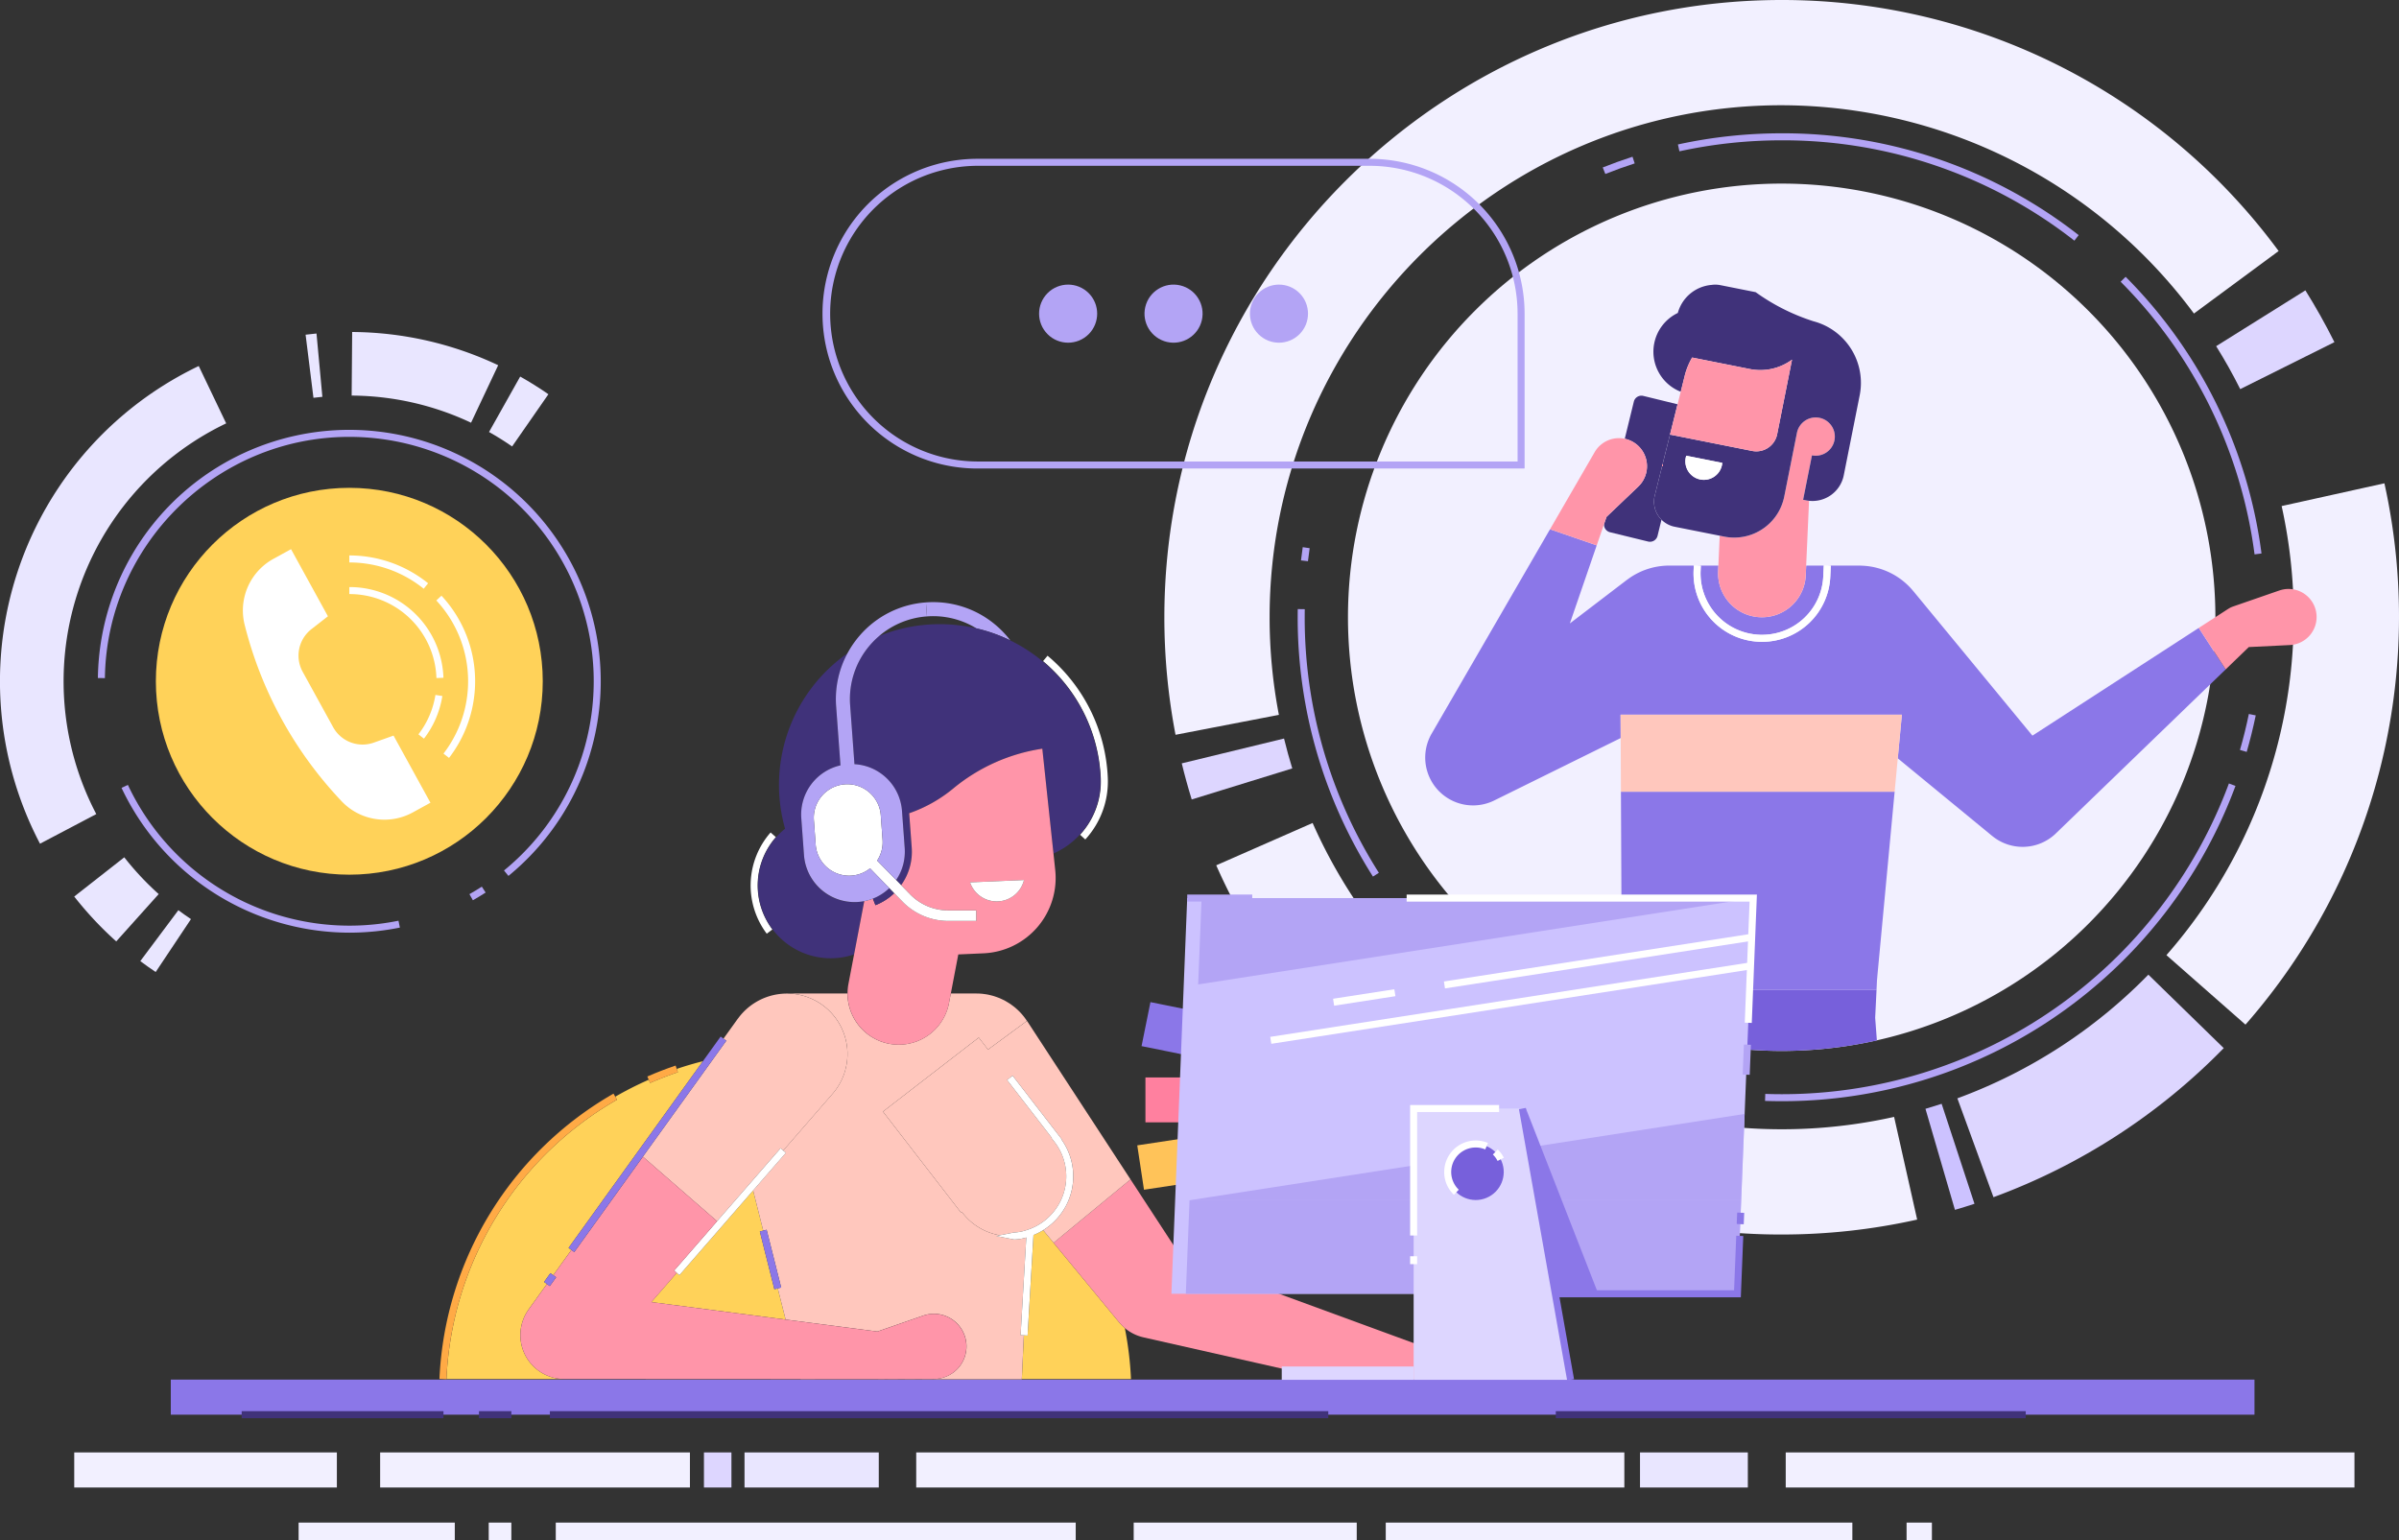 <svg xmlns="http://www.w3.org/2000/svg" width="854.737" height="548.787" viewBox="0 0 854.737 548.787">
  <rect x="0" y="0" width="854.737" height="548.787" fill="#333333" stroke="none"/>
  <g id="Grupo_28233" data-name="Grupo 28233" transform="translate(-233.923 -241.931)">
    <path id="Trazado_22116" data-name="Trazado 22116" d="M1965.928,590.29A154.525,154.525,0,1,1,1811.4,435.758,154.572,154.572,0,0,1,1965.928,590.29Z" transform="translate(-942.688 -128.408)" fill="#f2f0ff"/>
    <path id="Trazado_22117" data-name="Trazado 22117" d="M2103.066,1182.275c-1.973,0-3.966-.033-5.923-.1l.085-2.5c1.929.065,3.893.1,5.838.1a169.766,169.766,0,0,0,159.349-110.721l2.344.871a172.271,172.271,0,0,1-161.693,112.35Z" transform="translate(-1234.357 -547.957)" fill="#b3a4f5"/>
    <path id="Trazado_22118" data-name="Trazado 22118" d="M2600.888,1009.212l-2.4-.693c1.216-4.2,2.282-8.518,3.168-12.823l2.449.505C2603.2,1000.568,2602.121,1004.946,2600.888,1009.212Z" transform="translate(-1566.489 -499.359)" fill="#b3a4f5"/>
    <path id="Trazado_22119" data-name="Trazado 22119" d="M2520.239,633.07a168.312,168.312,0,0,0-47.709-97.154l1.777-1.758a170.786,170.786,0,0,1,48.41,98.585Z" transform="translate(-1483.045 -193.596)" fill="#b3a4f5"/>
    <path id="Trazado_22120" data-name="Trazado 22120" d="M2146.431,420.927a168.268,168.268,0,0,0-104.292-35.756,171.025,171.025,0,0,0-36.428,3.914l-.535-2.442a173.52,173.52,0,0,1,36.963-3.973,170.753,170.753,0,0,1,105.827,36.283Z" transform="translate(-1173.43 -93.238)" fill="#b3a4f5"/>
    <path id="Trazado_22121" data-name="Trazado 22121" d="M1926.729,413.543l-.926-2.322c3.488-1.388,7.058-2.674,10.613-3.824l.769,2.378C1933.683,410.909,1930.165,412.176,1926.729,413.543Z" transform="translate(-1120.846 -109.619)" fill="#b3a4f5"/>
    <path id="Trazado_22122" data-name="Trazado 22122" d="M1609.764,824.61l-2.483-.29q.276-2.366.619-4.716l2.473.359Q1610.038,822.277,1609.764,824.61Z" transform="translate(-909.83 -382.7)" fill="#b3a4f5"/>
    <path id="Trazado_22123" data-name="Trazado 22123" d="M1630.609,980.288a171.885,171.885,0,0,1-26.819-92.4q0-1.462.025-2.914l2.5.042q-.024,1.432-.024,2.873a169.392,169.392,0,0,0,26.428,91.055Z" transform="translate(-907.517 -426.01)" fill="#b3a4f5"/>
    <path id="Trazado_22124" data-name="Trazado 22124" d="M2276.99,1445.039l-10.5-36c1.909-.558,3.848-1.158,5.762-1.787l11.7,35.631C2281.638,1443.64,2279.3,1444.366,2276.99,1445.039Z" transform="translate(-1346.544 -772.008)" fill="#ccc2ff"/>
    <path id="Trazado_22125" data-name="Trazado 22125" d="M2313.042,1350.2l-12.865-35.226a183.616,183.616,0,0,0,68.05-44.075l26.852,26.178A221.359,221.359,0,0,1,2313.042,1350.2Z" transform="translate(-1368.864 -681.676)" fill="#ddd6ff"/>
    <path id="Trazado_22126" data-name="Trazado 22126" d="M2549.031,945.062,2520.866,920.3a182.842,182.842,0,0,0,41.047-160.018l36.615-8.108a220.354,220.354,0,0,1-49.5,192.888Z" transform="translate(-1515.067 -338.029)" fill="#f2f0ff"/>
    <path id="Trazado_22127" data-name="Trazado 22127" d="M2581.929,583.656c-2.6-5.211-5.487-10.36-8.578-15.3l31.793-19.888c3.728,5.961,7.208,12.17,10.344,18.454Z" transform="translate(-1549.838 -203.073)" fill="#ddd6ff"/>
    <path id="Trazado_22128" data-name="Trazado 22128" d="M1467.034,503.757a221.625,221.625,0,0,1-3.984-41.873c0-121.283,98.664-219.953,219.937-219.953a219.675,219.675,0,0,1,177.067,89.451l-30.172,22.272a183.323,183.323,0,0,0-146.895-74.221c-100.6,0-182.436,81.848-182.436,182.451a184.051,184.051,0,0,0,3.306,34.771Z" transform="translate(-814.279)" fill="#f2f0ff"/>
    <path id="Trazado_22129" data-name="Trazado 22129" d="M1484.964,1043.333c-1.305-4.225-2.5-8.554-3.544-12.867l36.442-8.848c.868,3.572,1.854,7.156,2.933,10.652Z" transform="translate(-826.449 -516.531)" fill="#ddd6ff"/>
    <path id="Trazado_22130" data-name="Trazado 22130" d="M1719.267,1257.421a218.968,218.968,0,0,1-79.893-14.969,221.73,221.73,0,0,1-121.561-116.587l34.335-15.083A183.962,183.962,0,0,0,1653,1207.515a183.548,183.548,0,0,0,106.329,7.995l8.216,36.591A220.788,220.788,0,0,1,1719.267,1257.421Z" transform="translate(-850.559 -575.601)" fill="#f2f0ff"/>
    <g id="Grupo_28222" data-name="Grupo 28222" transform="translate(260.372 733.517)">
      <rect id="Rectángulo_4367" data-name="Rectángulo 4367" width="742.393" height="12.501" transform="translate(34.404)" fill="#8b77e8"/>
      <g id="Grupo_28218" data-name="Grupo 28218" transform="translate(169.465 11.25)">
        <path id="Trazado_22131" data-name="Trazado 22131" d="M1091.716,1735.457h0Z" transform="translate(-814.385 -1734.207)" fill="#f8f7ff"/>
        <rect id="Rectángulo_4368" data-name="Rectángulo 4368" width="277.331" height="2.5" fill="#40327a"/>
      </g>
      <g id="Grupo_28219" data-name="Grupo 28219" transform="translate(59.66 11.25)">
        <path id="Trazado_22132" data-name="Trazado 22132" d="M560.945,1735.457h0Z" transform="translate(-489.049 -1734.207)" fill="#f8f7ff"/>
        <rect id="Rectángulo_4369" data-name="Rectángulo 4369" width="71.896" height="2.5" fill="#40327a"/>
      </g>
      <g id="Grupo_28220" data-name="Grupo 28220" transform="translate(144.204 11.25)">
        <path id="Trazado_22133" data-name="Trazado 22133" d="M751.079,1735.457h0Z" transform="translate(-739.541 -1734.207)" fill="#f8f7ff"/>
        <rect id="Rectángulo_4370" data-name="Rectángulo 4370" width="11.537" height="2.5" fill="#40327a"/>
      </g>
      <g id="Grupo_28221" data-name="Grupo 28221" transform="translate(527.866 11.25)">
        <path id="Trazado_22134" data-name="Trazado 22134" d="M2043.7,1735.457h0Z" transform="translate(-1876.269 -1734.207)" fill="#f8f7ff"/>
        <rect id="Rectángulo_4371" data-name="Rectángulo 4371" width="167.431" height="2.5" transform="translate(0)" fill="#40327a"/>
      </g>
      <rect id="Rectángulo_4372" data-name="Rectángulo 4372" width="202.634" height="12.501" transform="translate(609.788 25.949)" fill="#f2f0ff"/>
      <rect id="Rectángulo_4373" data-name="Rectángulo 4373" width="38.421" height="12.501" transform="translate(557.867 25.949)" fill="#e9e6ff"/>
      <rect id="Rectángulo_4374" data-name="Rectángulo 4374" width="55.644" height="6.25" transform="translate(79.945 50.951)" fill="#f2f0ff"/>
      <rect id="Rectángulo_4375" data-name="Rectángulo 4375" width="8.055" height="6.25" transform="translate(147.681 50.951)" fill="#f2f0ff"/>
      <rect id="Rectángulo_4376" data-name="Rectángulo 4376" width="185.253" height="6.25" transform="translate(171.566 50.951)" fill="#f2f0ff"/>
      <rect id="Rectángulo_4377" data-name="Rectángulo 4377" width="79.47" height="6.25" transform="translate(377.472 50.951)" fill="#f2f0ff"/>
      <rect id="Rectángulo_4378" data-name="Rectángulo 4378" width="166.242" height="6.25" transform="translate(467.281 50.951)" fill="#f2f0ff"/>
      <rect id="Rectángulo_4379" data-name="Rectángulo 4379" width="9.02" height="6.25" transform="translate(652.846 50.951)" fill="#f2f0ff"/>
      <rect id="Rectángulo_4380" data-name="Rectángulo 4380" width="252.296" height="12.501" transform="translate(299.99 25.949)" fill="#f2f0ff"/>
      <rect id="Rectángulo_4381" data-name="Rectángulo 4381" width="47.835" height="12.501" transform="translate(238.816 25.949)" fill="#e9e6ff"/>
      <rect id="Rectángulo_4382" data-name="Rectángulo 4382" width="9.793" height="12.501" transform="translate(224.359 25.949)" fill="#ddd6ff"/>
      <rect id="Rectángulo_4383" data-name="Rectángulo 4383" width="110.375" height="12.501" transform="translate(108.991 25.949)" fill="#f2f0ff"/>
      <rect id="Rectángulo_4384" data-name="Rectángulo 4384" width="93.575" height="12.501" transform="translate(0 25.949)" fill="#f2f0ff"/>
    </g>
    <g id="Grupo_28224" data-name="Grupo 28224" transform="translate(233.923 360.23)">
      <g id="Grupo_28223" data-name="Grupo 28223" transform="translate(34.878 34.868)">
        <path id="Trazado_22135" data-name="Trazado 22135" d="M730.69,1182.847l-1.23-2.176c1.487-.841,2.974-1.741,4.418-2.673l1.357,2.1C733.748,1181.057,732.22,1181.983,730.69,1182.847Z" transform="translate(-597.087 -1015.229)" fill="#b3a4f5"/>
        <path id="Trazado_22136" data-name="Trazado 22136" d="M483.538,854.681l-1.585-1.934a87.085,87.085,0,0,0-55.116-154.508c-47.415,0-86.478,38.562-87.076,85.962l-2.5-.032a89.584,89.584,0,1,1,146.277,70.512Z" transform="translate(-337.261 -695.739)" fill="#b3a4f5"/>
        <path id="Trazado_22137" data-name="Trazado 22137" d="M443.379,1123.237a89.987,89.987,0,0,1-81.15-51.588l2.263-1.062a87.232,87.232,0,0,0,96.407,48.387l.5,2.449A90.2,90.2,0,0,1,443.379,1123.237Z" transform="translate(-353.802 -944.07)" fill="#b3a4f5"/>
      </g>
      <path id="Trazado_22138" data-name="Trazado 22138" d="M758.383,664.385c-2.645-1.837-5.412-3.57-8.224-5.15l11.1-19.751c3.437,1.93,6.819,4.05,10.053,6.3Z" transform="translate(-575.922 -623.603)" fill="#e9e6ff"/>
      <path id="Trazado_22139" data-name="Trazado 22139" d="M647.68,624.757a100.888,100.888,0,0,0-42.541-9.67l.182-22.656a123.392,123.392,0,0,1,52.024,11.837Z" transform="translate(-479.848 -592.431)" fill="#e9e6ff"/>
      <path id="Trazado_22140" data-name="Trazado 22140" d="M559.316,616.935l-2.8-22.481q1.934-.242,3.887-.424l2.09,22.558C561.429,616.687,560.37,616.8,559.316,616.935Z" transform="translate(-447.635 -593.49)" fill="#e9e6ff"/>
      <path id="Trazado_22141" data-name="Trazado 22141" d="M248.178,798.564a124.506,124.506,0,0,1,56.554-170.211l9.777,20.436a101.887,101.887,0,0,0-46.281,139.223Z" transform="translate(-233.923 -616.229)" fill="#e9e6ff"/>
      <path id="Trazado_22142" data-name="Trazado 22142" d="M327.253,1177a125.523,125.523,0,0,1-14.967-15.99l17.83-13.976a102.958,102.958,0,0,0,12.261,13.1Z" transform="translate(-285.837 -959.85)" fill="#e9e6ff"/>
      <path id="Trazado_22143" data-name="Trazado 22143" d="M387.5,1224.877c-1.84-1.227-3.687-2.531-5.487-3.877l13.563-18.146c1.476,1.1,2.988,2.171,4.491,3.174Z" transform="translate(-332.029 -996.827)" fill="#e9e6ff"/>
      <circle id="Elipse_1011" data-name="Elipse 1011" cx="68.923" cy="68.923" r="68.923" transform="translate(55.532 55.528)" fill="#ffd259"/>
      <path id="Trazado_22144" data-name="Trazado 22144" d="M629.184,840.2c-1.06-.853-2.174-1.665-3.313-2.414a42.063,42.063,0,0,0-23.195-6.947v-2.5a44.551,44.551,0,0,1,24.569,7.359c1.2.792,2.386,1.651,3.506,2.554Z" transform="translate(-478.217 -748.719)" fill="#fff"/>
      <path id="Trazado_22145" data-name="Trazado 22145" d="M699.046,928.62l-1.983-1.524a42.132,42.132,0,0,0,8.6-21.969c.116-1.208.174-2.488.174-3.809a42.168,42.168,0,0,0-11.325-28.792l1.831-1.7a44.656,44.656,0,0,1,11.994,30.493c0,1.4-.062,2.759-.186,4.039A44.625,44.625,0,0,1,699.046,928.62Z" transform="translate(-539.057 -776.864)" fill="#fff"/>
      <path id="Trazado_22146" data-name="Trazado 22146" d="M633.713,894.131a30.945,30.945,0,0,0-31.036-29.916v-2.5a33.436,33.436,0,0,1,33.534,32.326Z" transform="translate(-478.217 -770.828)" fill="#fff"/>
      <path id="Trazado_22147" data-name="Trazado 22147" d="M677.585,991.163l-1.977-1.529a30.9,30.9,0,0,0,6.062-14.052l2.471.388A33.418,33.418,0,0,1,677.585,991.163Z" transform="translate(-526.533 -846.263)" fill="#fff"/>
      <path id="Trazado_22148" data-name="Trazado 22148" d="M525.529,911.551h0a20.992,20.992,0,0,0,7,4.859h0a20.991,20.991,0,0,0,18.339-.917l6.275-3.449-13.149-23.918-7.016,2.5a11.964,11.964,0,0,1-8.794-.3h0a11.963,11.963,0,0,1-5.711-5.207L511.62,865.388a11.963,11.963,0,0,1-1.336-7.61v0a11.965,11.965,0,0,1,4.462-7.587l5.873-4.58-13.147-23.915-6.277,3.45a20.991,20.991,0,0,0-10.6,14.989h0a20.986,20.986,0,0,0,.353,8.513h0A141.3,141.3,0,0,0,525.529,911.551Z" transform="translate(-403.781 -744.314)" fill="#fff"/>
    </g>
    <g id="Grupo_28225" data-name="Grupo 28225" transform="translate(599.851 339.059)">
      <circle id="Elipse_1012" data-name="Elipse 1012" cx="10.348" cy="10.348" r="10.348" transform="translate(0 14.634) rotate(-45)" fill="#b3a4f5"/>
      <circle id="Elipse_1013" data-name="Elipse 1013" cx="10.348" cy="10.348" r="10.348" transform="translate(39.745 22.328) rotate(-76.717)" fill="#b3a4f5"/>
      <circle id="Elipse_1014" data-name="Elipse 1014" cx="10.348" cy="10.348" r="10.348" transform="translate(75.119 14.634) rotate(-45)" fill="#b3a4f5"/>
    </g>
    <path id="Trazado_22149" data-name="Trazado 22149" d="M1352.324,519.934H1157.355a55.182,55.182,0,0,1,0-110.364h139.788a55.244,55.244,0,0,1,55.181,55.182ZM1157.355,412.07a52.682,52.682,0,0,0,0,105.363h192.468V464.752a52.74,52.74,0,0,0-52.68-52.682Z" transform="translate(-575.204 -111.058)" fill="#b3a4f5"/>
    <g id="Grupo_28226" data-name="Grupo 28226" transform="translate(741.709 343.352)">
      <path id="Trazado_22150" data-name="Trazado 22150" d="M1936.5,806.953h7.537l.474-10.654-16.085-3.2a9.044,9.044,0,0,1-4.662-2.5l-1.4,5.743a2.781,2.781,0,0,1-3.362,2.041l-13.587-3.32a2.774,2.774,0,0,1-2.1-2.934l-.186.541-2.44,7.081-9.568,27.818,20.269-15.48.005.009a24.855,24.855,0,0,1,14.043-5.119c.332-.021.672-.008,1.009-.01.377,0,.756-.023,1.132-.007h7.7l0-.053Z" transform="translate(-1839.574 -706.831)" fill="none"/>
      <path id="Trazado_22151" data-name="Trazado 22151" d="M2047.941,857.448h0a15.626,15.626,0,0,1-14.917-16.3l.093-2.085h-7.537l1.274.055-.075,1.75a21.862,21.862,0,0,0,20.882,22.823c.35.024.677.028.983.023a21.827,21.827,0,0,0,21.839-20.905l.172-3.751H2064.4l-.154,3.476A15.626,15.626,0,0,1,2047.941,857.448Z" transform="translate(-1928.657 -738.938)" fill="#8b77e8"/>
      <path id="Trazado_22152" data-name="Trazado 22152" d="M1945.314,1139.505c-.025.688-.025,1.35-.025,2.025h-.013l.013.325c.012,1.3.075,2.588.188,3.875l.137,2.65v.006h90.479v-.006l.15-3.2c.05-.537.113-1.075.138-1.625v-.038l6.163-65.74h-97.517Z" transform="translate(-1875.291 -897.088)" fill="#8b77e8"/>
      <path id="Trazado_22153" data-name="Trazado 22153" d="M2214.008,1316.534h0l-.612-8.075.2-4.05-.2,4.056Z" transform="translate(-2053.082 -1047.228)" fill="#8b77e8"/>
      <path id="Trazado_22154" data-name="Trazado 22154" d="M1941.166,689.818a10,10,0,0,1-1.759,2.225l.006,0-11.318,10.8-.874,2.54a2.774,2.774,0,0,0,2.1,2.934l13.587,3.32a2.781,2.781,0,0,0,3.362-2.041l1.4-5.743a9.085,9.085,0,0,1-2.389-8.626l2.227-8.919,0-.011.554-2.217,2.635-10.552h0l2.7-10.8-12.213-2.985a2.781,2.781,0,0,0-3.362,2.041l-3.236,13.242a9.992,9.992,0,0,1,6.57,14.79Z" transform="translate(-1863.489 -620.095)" fill="#40327a"/>
      <path id="Trazado_22155" data-name="Trazado 22155" d="M2583.938,932.841l8.057-7.785h0Z" transform="translate(-2298.561 -795.912)" fill="#8b77e8"/>
      <path id="Trazado_22156" data-name="Trazado 22156" d="M2020.328,831.78l4.257-2.758h0l-4.257,2.758-6.3,4.078-59.27,38.388-42.424-51.488-.007.007a24.844,24.844,0,0,0-18.432-9.086c-.079,0-.156-.024-.236-.027h-.358c-.2,0-.4,0-.607,0h-10.9l1.127.052-.175,3.813A24.323,24.323,0,0,1,1858.4,840.81c-.366,0-.746,0-1.124-.027a24.363,24.363,0,0,1-23.238-25.429l.072-1.7h-7.7c-.376-.015-.754.006-1.132.007-.337,0-.677-.011-1.009.01a24.856,24.856,0,0,0-14.043,5.119l-.005-.009-20.269,15.48,9.568-27.818-16.641-5.736-42.1,72.7c-.021.035-.046.067-.066.1a17.049,17.049,0,0,0,22.305,23.83l0,0L1808.06,875.1l-.038-8.327h100.217l-1.459,15.552,33.492,27.54h0l.157.129.005-.005a17.048,17.048,0,0,0,22.673-.9c.023-.022.043-.048.066-.071l60.434-58.379-9.585-14.781Z" transform="translate(-1738.412 -713.536)" fill="#8b77e8"/>
      <path id="Trazado_22157" data-name="Trazado 22157" d="M2586.493,863.708a9.978,9.978,0,0,0-2.783.544v-.007l-16.525,5.72v.005a7.444,7.444,0,0,0-1.61.788l-.008-.01h0l-4.257,2.758-6.3,4.078,9.585,14.781h0l.179-.173,8.058-7.785h0l14.648-.721a10,10,0,1,0-.984-19.977Z" transform="translate(-2279.394 -755.262)" fill="#ff95a9"/>
      <path id="Trazado_22158" data-name="Trazado 22158" d="M1889.236,735.651l.186-.541.874-2.54,11.318-10.8-.006,0a10,10,0,1,0-15.55-12.248l-8.764,15.134,0,0h0l-3.32,5.733.006,0-3.824,6.6h0l16.642,5.736Z" transform="translate(-1825.69 -649.82)" fill="#ff95a9"/>
      <path id="Trazado_22159" data-name="Trazado 22159" d="M2067.888,842.682a21.828,21.828,0,0,1-21.84,20.905c-.305.005-.632,0-.983-.023a21.862,21.862,0,0,1-20.882-22.823l.075-1.75-1.274-.055-1.223-.053,0,.053-.072,1.7a24.363,24.363,0,0,0,23.238,25.429c.379.026.758.027,1.124.027a24.323,24.323,0,0,0,24.337-23.293l.175-3.813-1.127-.052-1.371-.063,0,.063Z" transform="translate(-1926.06 -738.813)" fill="#fff"/>
      <path id="Trazado_22160" data-name="Trazado 22160" d="M2077.883,711.98l3.152-15.826h0a6.817,6.817,0,1,0-5.354-8.017l-.365,1.832h0l-4.156,20.865a18.176,18.176,0,0,1-21.376,14.276l-1.616-.322-.474,10.654-.093,2.085a15.626,15.626,0,0,0,14.917,16.3h0a15.626,15.626,0,0,0,16.3-14.916l.154-3.476,1.026-23.09c-.335-.036-.672-.082-1.01-.149Z" transform="translate(-1943.238 -635.323)" fill="#ff95a9"/>
      <path id="Trazado_22161" data-name="Trazado 22161" d="M1990.436,574.9a25,25,0,0,1,2.645-6.5l20.583,4.1a19.059,19.059,0,0,0,15.005-3.34l-5.31,26.659a7.573,7.573,0,0,1-8.888,5.866l-29.274-5.83h0l-2.635,10.552L1982,608.64l-2.227,8.918a9.115,9.115,0,0,0,7.052,11.13l16.085,3.2,1.616.322a18.176,18.176,0,0,0,21.376-14.276l4.156-20.865h0l.365-1.832a6.817,6.817,0,1,1,5.354,8.017h0l-3.152,15.826,1.114.222c.338.067.674.112,1.01.149a11.358,11.358,0,0,0,12.352-9.071l1.765-8.863h0l3.916-19.661a22.7,22.7,0,0,0-16.453-26.371,73.523,73.523,0,0,1-20.62-10.376l-1.114-.222h0l-10.817-2.154-.018,0-.679-.135a9.052,9.052,0,0,0-3.1-.069,13.623,13.623,0,0,0-12,9.991,15.3,15.3,0,0,0-8.4,10.812h0a15.331,15.331,0,0,0,9.443,17.262Zm.554,28.484,12.833,2.547a6.587,6.587,0,0,1-13.152-.543A6.253,6.253,0,0,1,1990.99,603.389Z" transform="translate(-1897.98 -542.424)" fill="#40327a"/>
      <path id="Trazado_22162" data-name="Trazado 22162" d="M2026.1,652.689a7.573,7.573,0,0,0,8.888-5.866l5.31-26.659a19.06,19.06,0,0,1-15.005,3.34l-20.583-4.1a25,25,0,0,0-2.645,6.5l-1.421,5.686-1.117,4.469-2.7,10.8Z" transform="translate(-1909.606 -593.423)" fill="#ff95a9"/>
      <path id="Trazado_22163" data-name="Trazado 22163" d="M1987.365,734.226l0,.011.556-2.228Z" transform="translate(-1903.338 -668.022)" fill="#ff95a9"/>
      <path id="Trazado_22164" data-name="Trazado 22164" d="M2019.625,731.652a6.587,6.587,0,0,0,6.566-6.053l-12.833-2.547a6.256,6.256,0,0,0-.32,2A6.589,6.589,0,0,0,2019.625,731.652Z" transform="translate(-1920.349 -662.088)" fill="#fff"/>
      <path id="Trazado_22165" data-name="Trazado 22165" d="M1946.767,1286.981l.5,10.213.037.837c0,.038.012.075.012.113v.075a155.377,155.377,0,0,0,90.054,6.775v-.006l-.612-8.069.2-4.056.288-5.882h-90.479Z" transform="translate(-1876.444 -1035.682)" fill="#7760db"/>
      <path id="Trazado_22166" data-name="Trazado 22166" d="M1944.656,996.445l.038,8.327.087,19.124H2042.3l1.116-11.9,1.459-15.552Z" transform="translate(-1875.046 -843.206)" fill="#ffc7bd"/>
    </g>
    <g id="Grupo_28228" data-name="Grupo 28228" transform="translate(390.492 456.488)">
      <path id="Trazado_22167" data-name="Trazado 22167" d="M1161.98,889.887a57.354,57.354,0,0,1,34.636-2.725,29.421,29.421,0,0,0-17.6-4.26l-.366-4.987.366,4.988A29.394,29.394,0,0,0,1161.98,889.887Z" transform="translate(-1005.317 -877.819)" fill="none"/>
      <path id="Trazado_22168" data-name="Trazado 22168" d="M1229.335,886.973a56.938,56.938,0,0,1,12.1,4.288,34.94,34.94,0,0,0-4.913-5.215,34.377,34.377,0,0,0-25.156-8.321l.366,4.987A29.421,29.421,0,0,1,1229.335,886.973Z" transform="translate(-1038.036 -877.63)" fill="#b3a4f5"/>
      <rect id="Rectángulo_4385" data-name="Rectángulo 4385" width="5.675" height="2.499" transform="translate(261.588 159.999) rotate(-67.97)" fill="#ccc2ff"/>
      <rect id="Rectángulo_4386" data-name="Rectángulo 4386" width="5.428" height="2.501" transform="translate(431.404 231.385) rotate(-23.994)" fill="#ccc2ff"/>
      <path id="Trazado_22169" data-name="Trazado 22169" d="M930.545,1528.113l-9.056,10.411,47.842,6.234-2.8-11.117-1.207.3-5.177-20.577,1.206-.3-3.6-14.313-26.267,30.179Z" transform="translate(-845.995 -1289.114)" fill="#ffd259"/>
      <path id="Trazado_22170" data-name="Trazado 22170" d="M747.235,1475.528a15.868,15.868,0,0,1-2.037-.117,15.666,15.666,0,0,1-10.7-24.675l-.005,0,6.519-9.063-1.015-.73,2.254-3.131,1.014.73,6.471-9-1.014-.729,47.866-66.526q-4.736,1.188-9.318,2.744l.4,1.177c-3.324,1.122-6.645,2.409-9.871,3.823l-.5-1.145a122.285,122.285,0,0,0-11.933,6.042l.62,1.076a120.939,120.939,0,0,0-60.761,99.543h50.684l-8.673,0Z" transform="translate(-702.722 -1198.708)" fill="#ffd259"/>
      <path id="Trazado_22171" data-name="Trazado 22171" d="M1347.312,1573.534l-.015.011-23.382-28.373-3.718-4.511a22.493,22.493,0,0,1-3.446,1.742l-2.092,35.813-1.332-.078-.721,15.58H1351.5a122.873,122.873,0,0,0-2.2-18.17A15.65,15.65,0,0,1,1347.312,1573.534Z" transform="translate(-1105.104 -1316.879)" fill="#ffd259"/>
      <path id="Trazado_22172" data-name="Trazado 22172" d="M928.152,1369.255l-.4-1.177-.4-1.191c-3.394,1.145-6.784,2.457-10.076,3.9l.5,1.146.5,1.145C921.508,1371.664,924.828,1370.377,928.152,1369.255Z" transform="translate(-843.205 -1201.756)" fill="#ffaa45"/>
      <path id="Trazado_22173" data-name="Trazado 22173" d="M761.074,1398.679l-.62-1.076-.627-1.09a123.433,123.433,0,0,0-62.014,101.652l2.5.115c0-.019,0-.039,0-.058A120.939,120.939,0,0,1,761.074,1398.679Z" transform="translate(-697.812 -1221.382)" fill="#ffaa45"/>
      <path id="Trazado_22174" data-name="Trazado 22174" d="M1034.053,1155.369a26.1,26.1,0,0,1,1.247-32.917l-1.877-1.651a28.6,28.6,0,0,0-1.367,36.072Z" transform="translate(-915.436 -1038.727)" fill="#fff"/>
      <path id="Trazado_22175" data-name="Trazado 22175" d="M1310.872,1310.73q.694.732,1.319,1.524Q1311.571,1311.464,1310.872,1310.73Z" transform="translate(-1103.955 -1164.552)" fill="#ab9af7"/>
      <path id="Trazado_22176" data-name="Trazado 22176" d="M1306.491,1306.547c.491.428.967.874,1.417,1.345Q1307.235,1307.19,1306.491,1306.547Z" transform="translate(-1101.053 -1161.781)" fill="#ab9af7"/>
      <path id="Trazado_22177" data-name="Trazado 22177" d="M1263.109,1290.826h.4C1263.374,1290.827,1263.242,1290.823,1263.109,1290.826Z" transform="translate(-1072.313 -1151.366)" fill="#ab9af7"/>
      <path id="Trazado_22178" data-name="Trazado 22178" d="M1301.951,1302.96c.472.342.936.694,1.378,1.072C1302.889,1303.657,1302.426,1303.3,1301.951,1302.96Z" transform="translate(-1098.046 -1159.405)" fill="#ab9af7"/>
      <path id="Trazado_22179" data-name="Trazado 22179" d="M1264.927,1290.847q1.037.007,2.05.107Q1265.95,1290.851,1264.927,1290.847Z" transform="translate(-1073.518 -1151.38)" fill="#ab9af7"/>
      <path id="Trazado_22180" data-name="Trazado 22180" d="M1316.065,1317.015c-.311-.476-.649-.936-1-1.388.349.45.674.919.987,1.4Z" transform="translate(-1106.735 -1167.797)" fill="#ab9af7"/>
      <path id="Trazado_22181" data-name="Trazado 22181" d="M1292.456,1297.277c-.267-.138-.541-.244-.811-.371.4.19.8.382,1.194.6C1292.708,1297.43,1292.589,1297.346,1292.456,1297.277Z" transform="translate(-1091.218 -1155.394)" fill="#ab9af7"/>
      <path id="Trazado_22182" data-name="Trazado 22182" d="M1272.09,1291.305c.594.07,1.181.16,1.759.276C1273.264,1291.463,1272.678,1291.375,1272.09,1291.305Z" transform="translate(-1078.263 -1151.684)" fill="#ab9af7"/>
      <path id="Trazado_22183" data-name="Trazado 22183" d="M1297.1,1299.794c.427.254.852.511,1.259.793C1297.955,1300.308,1297.532,1300.048,1297.1,1299.794Z" transform="translate(-1094.833 -1157.307)" fill="#ab9af7"/>
      <path id="Trazado_22184" data-name="Trazado 22184" d="M1285.525,1294.41c.434.151.865.308,1.286.486C1286.385,1294.717,1285.956,1294.56,1285.525,1294.41Z" transform="translate(-1087.163 -1153.741)" fill="#ab9af7"/>
      <path id="Trazado_22185" data-name="Trazado 22185" d="M1278.976,1292.513c.5.116,1,.245,1.492.4C1279.973,1292.755,1279.476,1292.629,1278.976,1292.513Z" transform="translate(-1082.825 -1152.484)" fill="#ab9af7"/>
      <g id="Grupo_28227" data-name="Grupo 28227" transform="translate(111.758 139.461)">
        <path id="Trazado_22186" data-name="Trazado 22186" d="M1124.235,1412.56l2.033-34.8a15.882,15.882,0,0,1-4.343.72l-6.356-1.25,1.277-.251a21.374,21.374,0,0,1-13.479-8.226l-.295.229-27.883-36.084,34.135-26.369,3.3,4.274,13.867-10.206c-.312-.478-.638-.946-.987-1.4-.033-.042-.063-.087-.1-.129q-.624-.793-1.319-1.524l-.061-.067c-.451-.471-.926-.917-1.417-1.345-.052-.046-.1-.094-.154-.139-.442-.378-.907-.73-1.378-1.072-.126-.091-.249-.187-.377-.276-.407-.281-.832-.539-1.259-.793-.215-.128-.427-.259-.647-.379-.39-.214-.791-.406-1.194-.6-.259-.122-.515-.245-.78-.356-.421-.178-.852-.335-1.286-.486-.239-.084-.476-.17-.718-.245-.49-.151-.988-.28-1.492-.4-.189-.044-.375-.093-.565-.131-.578-.116-1.165-.207-1.759-.276-.123-.015-.244-.035-.368-.048q-1.011-.1-2.05-.107c-.042,0-.084-.006-.126-.006h-9.084l-.654,3.418a18.237,18.237,0,0,1-36.15-3.418h-19.046c-.472,0-.938.016-1.4.041a21.552,21.552,0,0,1,15.146,35.66h0l-15.687,18.042-1.916,2.2.942.82-11.674,13.412,3.6,14.313,1.219-.307,5.177,20.577-1.217.307,2.8,11.117,32.7,4.262,16.315-5.662a11.608,11.608,0,1,1,3.846,22.566l0,.012-17.6.065v.007H1074.1l-.617,0v0l-27.625-.014.014.055h78.8l0-.094.721-15.58Z" transform="translate(-1028.933 -1290.829)" fill="#ffc7bd"/>
      </g>
      <path id="Trazado_22187" data-name="Trazado 22187" d="M1355.566,977.7a28,28,0,0,1-7.365,20.281l1.844,1.687a30.483,30.483,0,0,0,8.019-22.077,60.082,60.082,0,0,0-21.461-43.4l-1.6,1.919A57.584,57.584,0,0,1,1355.566,977.7Z" transform="translate(-1119.941 -915.098)" fill="#fff"/>
      <path id="Trazado_22188" data-name="Trazado 22188" d="M1160.609,900.924a57.208,57.208,0,0,0-19.075,4.169,29.918,29.918,0,0,0-3.217,3.2,29.413,29.413,0,0,0-7.118,21.521l1.537,20.951a17.977,17.977,0,0,1,16.932,16.626l.755,10.285.217,2.956c.042.57.049,1.135.038,1.7,0,.154-.015.306-.021.458-.019.423-.051.843-.1,1.258-.017.147-.035.293-.055.438q-.1.707-.252,1.4c-.015.067-.026.134-.042.2a17.841,17.841,0,0,1-2.617,5.965l1.781,1.826a20.413,20.413,0,0,0,3.76-13.422l-.432-5.885-.463-6.309a50.627,50.627,0,0,0,15.7-8.832h0a64.879,64.879,0,0,1,31.723-14.169l3.976,37.338a28.1,28.1,0,0,0,16.755-26.959h0a57.308,57.308,0,0,0-59.785-54.707Z" transform="translate(-984.871 -893.024)" fill="#40327a"/>
      <path id="Trazado_22189" data-name="Trazado 22189" d="M1071.891,1019.991a17.881,17.881,0,0,1-21.457-16.309l-.971-13.24a17.974,17.974,0,0,1,13.96-18.836l-1.541-21.007a34.376,34.376,0,0,1,4.024-18.908,57.266,57.266,0,0,0-22.222,62.493,25.942,25.942,0,0,0,24.579,44.788Z" transform="translate(-920.541 -913.445)" fill="#40327a"/>
      <path id="Trazado_22190" data-name="Trazado 22190" d="M1188.715,1144.838c.048-.415.08-.835.1-1.258C1188.794,1144,1188.764,1144.423,1188.715,1144.838Z" transform="translate(-1023.028 -1053.818)" fill="#ff95a9"/>
      <path id="Trazado_22191" data-name="Trazado 22191" d="M1187.8,1150q.153-.69.252-1.4C1187.989,1149.077,1187.907,1149.544,1187.8,1150Z" transform="translate(-1022.425 -1057.148)" fill="#ff95a9"/>
      <path id="Trazado_22192" data-name="Trazado 22192" d="M1188.532,1131.39l-.217-2.956.217,2.955c.042.571.05,1.137.039,1.7C1188.581,1132.525,1188.574,1131.96,1188.532,1131.39Z" transform="translate(-1022.763 -1043.784)" fill="#ff95a9"/>
      <path id="Trazado_22193" data-name="Trazado 22193" d="M1182.518,1153.335a17.929,17.929,0,0,1-2.631,5.952l.013.013A17.841,17.841,0,0,0,1182.518,1153.335Z" transform="translate(-1017.18 -1060.28)" fill="#ff95a9"/>
      <path id="Trazado_22194" data-name="Trazado 22194" d="M1165.217,1184.006q.552-.363,1.071-.763C1165.942,1183.511,1165.583,1183.764,1165.217,1184.006Z" transform="translate(-1007.461 -1080.094)" fill="#ff95a9"/>
      <path id="Trazado_22195" data-name="Trazado 22195" d="M1156.671,1189.2c.338-.144.675-.289,1-.451C1157.345,1188.913,1157.009,1189.057,1156.671,1189.2Z" transform="translate(-1001.8 -1083.742)" fill="#ff95a9"/>
      <path id="Trazado_22196" data-name="Trazado 22196" d="M1161.248,1186.825c.316-.171.628-.347.931-.535C1161.876,1186.479,1161.563,1186.654,1161.248,1186.825Z" transform="translate(-1004.832 -1082.113)" fill="#ff95a9"/>
      <path id="Trazado_22197" data-name="Trazado 22197" d="M1170.227,1179.528q-.606.583-1.267,1.106c.442-.349.869-.714,1.273-1.1Z" transform="translate(-1009.941 -1077.633)" fill="#ff95a9"/>
      <path id="Trazado_22198" data-name="Trazado 22198" d="M1143.4,1137.515a18.241,18.241,0,0,0,21.343-14.491l.654-3.418,2.663-13.928,9-.4a26.877,26.877,0,0,0,25.534-29.7l-.625-5.872-3.976-37.338a64.879,64.879,0,0,0-31.723,14.169h0a50.629,50.629,0,0,1-15.7,8.832l.463,6.309.432,5.885a20.413,20.413,0,0,1-3.76,13.422l3.225,3.3a19.008,19.008,0,0,0,13.525,5.7h10v3.75h-10a22.781,22.781,0,0,1-16.208-6.829l-3-3.078a20.576,20.576,0,0,1-6.7,4.293l-.917-2.323a17.823,17.823,0,0,1-3.07.884l-3.629,18.981-2.008,10.5a18.282,18.282,0,0,0,14.49,21.342ZM1172.236,1080l19.248-.832a10.044,10.044,0,0,1-19.248.832Z" transform="translate(-983.199 -980.145)" fill="#ff95a9"/>
      <path id="Trazado_22199" data-name="Trazado 22199" d="M1267.834,1178.622a10.027,10.027,0,0,0,9.313-7.608l-19.248.832A10.052,10.052,0,0,0,1267.834,1178.622Z" transform="translate(-1068.862 -1071.993)" fill="#fff"/>
      <path id="Trazado_22200" data-name="Trazado 22200" d="M1373.526,1487.059l-27.412,22.6,23.382,28.373.015-.011a15.6,15.6,0,0,0,8.613,5.317l0,.007,66.209,14.955h48.107l1.685-5.683-102.26-37.472Z" transform="translate(-1127.303 -1281.368)" fill="#ff95a9"/>
      <path id="Trazado_22201" data-name="Trazado 22201" d="M1203.419,1329.937l-3.3-4.274-34.135,26.369,27.883,36.084.295-.229a21.373,21.373,0,0,0,13.479,8.226l5.079-1a15.319,15.319,0,0,0,4.357-.826,20.064,20.064,0,0,0,9.847-31.695l-.865-1.083.122-.078-15.969-20.665,1.978-1.529,17.636,22.821-.12.077a22.533,22.533,0,0,1-6.643,32.15l3.718,4.511,27.412-22.6-20.066-30.729-16.815-25.752-.012.008-.011.009Z" transform="translate(-1007.967 -1170.504)" fill="#ffc7bd"/>
      <path id="Trazado_22202" data-name="Trazado 22202" d="M1310.4,1424.017a22.578,22.578,0,0,0-1.443-23.556l.12-.077-17.636-22.821-1.978,1.529,15.969,20.665-.122.078.865,1.083a20.066,20.066,0,0,1-9.847,31.695,15.323,15.323,0,0,1-4.357.826l-5.079,1-1.277.251,6.356,1.25a15.882,15.882,0,0,0,4.343-.72l-2.033,34.8,1.163.069,1.332.078,2.092-35.813a22.726,22.726,0,0,0,11.531-10.337Z" transform="translate(-1087.226 -1208.829)" fill="#fff"/>
      <path id="Trazado_22203" data-name="Trazado 22203" d="M1041.209,1561.436l1.207-.3,1.217-.306-5.177-20.577-1.218.307-1.206.3Z" transform="translate(-921.878 -1316.605)" fill="#8b77e8"/>
      <path id="Trazado_22204" data-name="Trazado 22204" d="M912.537,1348.988l26.435,23,22.638-26.01.943.821,1.916-2.2,15.687-18.042h0a21.556,21.556,0,1,0-33.751-26.754l-.012-.01-5.134,7.139,1.015.73Z" transform="translate(-840.064 -1151.392)" fill="#ffc7bd"/>
      <path id="Trazado_22205" data-name="Trazado 22205" d="M960.825,1480.163l-15.3,17.581.944.822.941.818,26.267-30.179,11.674-13.412-.942-.82-.942-.82Z" transform="translate(-861.917 -1259.568)" fill="#fff"/>
      <path id="Trazado_22206" data-name="Trazado 22206" d="M910.714,1542.374l.617,0h1.685v-.007l17.6-.065,0-.012a11.6,11.6,0,1,0-3.846-22.565l-16.315,5.662-32.7-4.262-47.842-6.234,9.056-10.411-.944-.822,15.3-17.581-26.435-23-24.441,33.969-1.015-.731-6.471,9,1.015.73-2.254,3.131-1.014-.73-6.519,9.063.005,0a15.666,15.666,0,0,0,10.7,24.675,15.867,15.867,0,0,0,2.037.117v.016l8.673,0,75.5.039,27.625.014Z" transform="translate(-754.407 -1265.479)" fill="#ff95a9"/>
      <path id="Trazado_22207" data-name="Trazado 22207" d="M808.261,1589.174l1.015.73,1.014.73,2.253-3.131-1.015-.73-1.014-.73Z" transform="translate(-770.983 -1346.943)" fill="#8b77e8"/>
      <path id="Trazado_22208" data-name="Trazado 22208" d="M835.125,1412.324l1.015.731,24.441-33.969,29.737-41.33-1.014-.73-1.015-.73-6.312,8.772-47.866,66.526Z" transform="translate(-788.108 -1181.489)" fill="#8b77e8"/>
      <path id="Trazado_22209" data-name="Trazado 22209" d="M1159.932,1180.646c-.063.051-.129.1-.193.148q-.519.4-1.071.763c-.135.09-.271.18-.409.266-.3.188-.615.365-.93.535-.181.1-.359.2-.545.3-.325.162-.662.307-1,.451-.153.065-.3.143-.452.2l.917,2.323a20.577,20.577,0,0,0,6.7-4.293l-1.748-1.791C1160.8,1179.932,1160.374,1180.3,1159.932,1180.646Z" transform="translate(-1000.912 -1077.645)" fill="#40327a"/>
      <path id="Trazado_22210" data-name="Trazado 22210" d="M1122.3,1103.777l-6.759-6.926a11.882,11.882,0,0,0,1.94-7.43l-.645-8.8a11.953,11.953,0,0,0-23.841,1.749l.646,8.8a11.948,11.948,0,0,0,19.376,8.463l6.862,7.031.006.006,1.748,1.791,3,3.078a22.781,22.781,0,0,0,16.208,6.829h10v-3.75h-10a19.008,19.008,0,0,1-13.525-5.7l-3.225-3.3-1.781-1.826Z" transform="translate(-959.596 -1004.77)" fill="#fff"/>
      <path id="Trazado_22211" data-name="Trazado 22211" d="M1092.108,914.973l1.541,21.007a17.974,17.974,0,0,0-13.96,18.836l.971,13.24a18.068,18.068,0,0,0,24.527,15.425c.155-.06.3-.138.452-.2.338-.143.674-.288,1-.451.185-.093.364-.2.545-.295.315-.171.628-.346.931-.535.138-.086.274-.175.409-.266.366-.242.725-.495,1.071-.763.064-.05.13-.1.193-.148q.659-.524,1.267-1.106l-6.862-7.031a11.948,11.948,0,0,1-19.376-8.464l-.646-8.8a11.953,11.953,0,0,1,23.841-1.749l.645,8.8a11.882,11.882,0,0,1-1.94,7.43l6.759,6.926a17.929,17.929,0,0,0,2.631-5.952c.015-.066.027-.133.042-.2.1-.459.185-.925.252-1.4.02-.146.038-.291.055-.438.049-.415.079-.835.1-1.258.007-.152.019-.3.022-.458.011-.562,0-1.127-.039-1.7l-.217-2.955-.755-10.285a17.977,17.977,0,0,0-16.932-16.626l-1.537-20.951a29.413,29.413,0,0,1,7.118-21.521,29.919,29.919,0,0,1,3.217-3.2,29.394,29.394,0,0,1,17.035-6.984l-.366-4.988a34.392,34.392,0,0,0-23.671,11.9,34.914,34.914,0,0,0-4.3,6.246A34.377,34.377,0,0,0,1092.108,914.973Z" transform="translate(-950.768 -877.819)" fill="#b3a4f5"/>
    </g>
    <g id="Grupo_28232" data-name="Grupo 28232" transform="translate(639.117 560.684)">
      <rect id="Rectángulo_4387" data-name="Rectángulo 4387" width="20.028" height="15.993" transform="translate(21.161 57.974) rotate(-168.576)" fill="#8b77e8"/>
      <rect id="Rectángulo_4388" data-name="Rectángulo 4388" width="20.028" height="15.993" transform="translate(22.943 81.165) rotate(180)" fill="#ff809f"/>
      <rect id="Rectángulo_4389" data-name="Rectángulo 4389" width="20.028" height="15.993" transform="translate(22.198 102.181) rotate(171.384)" fill="#ffc359"/>
      <path id="Trazado_22212" data-name="Trazado 22212" d="M1798.1,1209.127" transform="translate(-1675.36 -1201.438)" fill="none" stroke="#fff" stroke-miterlimit="10" stroke-width="2"/>
      <g id="Grupo_28230" data-name="Grupo 28230" transform="translate(12.164 0)">
        <path id="Trazado_22213" data-name="Trazado 22213" d="M1470.486,1331.048l201.676.013,5.632-141-201.676-.013Z" transform="translate(-1470.486 -1188.797)" fill="#ccc2ff"/>
        <path id="Trazado_22214" data-name="Trazado 22214" d="M1687.408,1417.956l-1.229,30.773-196.543-.013,6.948-1.082Z" transform="translate(-1483.172 -1339.784)" fill="#b3a4f5"/>
        <path id="Trazado_22215" data-name="Trazado 22215" d="M1682.236,1542.426l-196.543-.012,1.331-33.318,196.543.013Z" transform="translate(-1480.56 -1400.162)" fill="#b3a4f5"/>
        <path id="Trazado_22216" data-name="Trazado 22216" d="M1858.949,1568.477l-108.327-.007v-2.5l105.925.007.776-19.445,2.5.1Z" transform="translate(-1656.072 -1424.963)" fill="#8b77e8"/>
        <path id="Trazado_22217" data-name="Trazado 22217" d="M1498.737,1220.822l1.229-30.773,196.543.012-6.948,1.082Z" transform="translate(-1489.202 -1188.798)" fill="#b3a4f5"/>
        <g id="Grupo_28229" data-name="Grupo 28229" transform="translate(35.215 13.987)">
          <rect id="Rectángulo_4390" data-name="Rectángulo 4390" width="172.988" height="2.5" transform="translate(0 36.721) rotate(-8.818)" fill="#fff"/>
          <rect id="Rectángulo_4391" data-name="Rectángulo 4391" width="110.782" height="2.5" transform="translate(61.875 16.983) rotate(-8.818)" fill="#fff"/>
          <rect id="Rectángulo_4392" data-name="Rectángulo 4392" width="22.092" height="2.5" transform="translate(22.387 23.142) rotate(-8.818)" fill="#fff"/>
        </g>
        <path id="Trazado_22218" data-name="Trazado 22218" d="M1841.789,1232.1l-2.5-.1,1.722-43.13-122.188-.009v-2.5l124.79.009Z" transform="translate(-1635.008 -1186.353)" fill="#fff"/>
        <rect id="Rectángulo_4393" data-name="Rectángulo 4393" width="23.166" height="2.5" transform="translate(5.631)" fill="#b3a4f5"/>
        <path id="Trazado_22219" data-name="Trazado 22219" d="M1805.647,1208.646" transform="translate(-1692.526 -1201.119)" fill="none" stroke="#fff" stroke-miterlimit="10" stroke-width="2"/>
        <path id="Trazado_22220" data-name="Trazado 22220" d="M2069.2,1208.663" transform="translate(-1867.124 -1201.13)" fill="none" stroke="#fff" stroke-miterlimit="10" stroke-width="2"/>
        <rect id="Rectángulo_4394" data-name="Rectángulo 4394" width="4.076" height="2.5" transform="translate(201.418 117.391) rotate(-87.705)" fill="#8b77e8"/>
        <rect id="Rectángulo_4395" data-name="Rectángulo 4395" width="10.697" height="2.5" transform="translate(203.545 64.128) rotate(-87.705)" fill="#b3a4f5"/>
      </g>
      <g id="Grupo_28231" data-name="Grupo 28231" transform="translate(51.477 74.992)">
        <path id="Trazado_22221" data-name="Trazado 22221" d="M1844.717,1412.237l25.713,65.836h-23.159Z" transform="translate(-1757.722 -1410.987)" fill="#8b77e8"/>
        <path id="Trazado_22222" data-name="Trazado 22222" d="M1726.2,1508.908h55.923l-17.171-96.671H1726.2Z" transform="translate(-1679.205 -1410.987)" fill="#ddd6ff"/>
        <rect id="Rectángulo_4396" data-name="Rectángulo 4396" width="46.993" height="4.753" transform="translate(0 93.168)" fill="#ddd6ff"/>
        <rect id="Rectángulo_4397" data-name="Rectángulo 4397" width="2.5" height="2.813" transform="translate(45.743 53.89)" fill="#fff"/>
        <path id="Trazado_22223" data-name="Trazado 22223" d="M1724.994,1455.026h-2.5v-46.494h31.7v2.5h-29.2Z" transform="translate(-1676.751 -1408.532)" fill="#fff"/>
        <rect id="Rectángulo_4398" data-name="Rectángulo 4398" width="2.5" height="98.185" transform="translate(84.514 1.469) rotate(-10.072)" fill="#8b77e8"/>
        <circle id="Elipse_1015" data-name="Elipse 1015" cx="9.981" cy="9.981" r="9.981" transform="translate(56.072 18.47) rotate(-22.5)" fill="#7760db"/>
        <path id="Trazado_22224" data-name="Trazado 22224" d="M1811.514,1459.557a8.73,8.73,0,0,0-1.68-2.287l1.751-1.787a11.262,11.262,0,0,1,2.158,2.941Z" transform="translate(-1734.613 -1439.636)" fill="#fff"/>
        <path id="Trazado_22225" data-name="Trazado 22225" d="M1761.931,1465.334a11.122,11.122,0,0,1-3.471-8.118,11.238,11.238,0,0,1,15.6-10.349l-.974,2.3a8.733,8.733,0,0,0-9.433,14.357Z" transform="translate(-1700.578 -1433.344)" fill="#fff"/>
      </g>
    </g>
  </g>
</svg>
